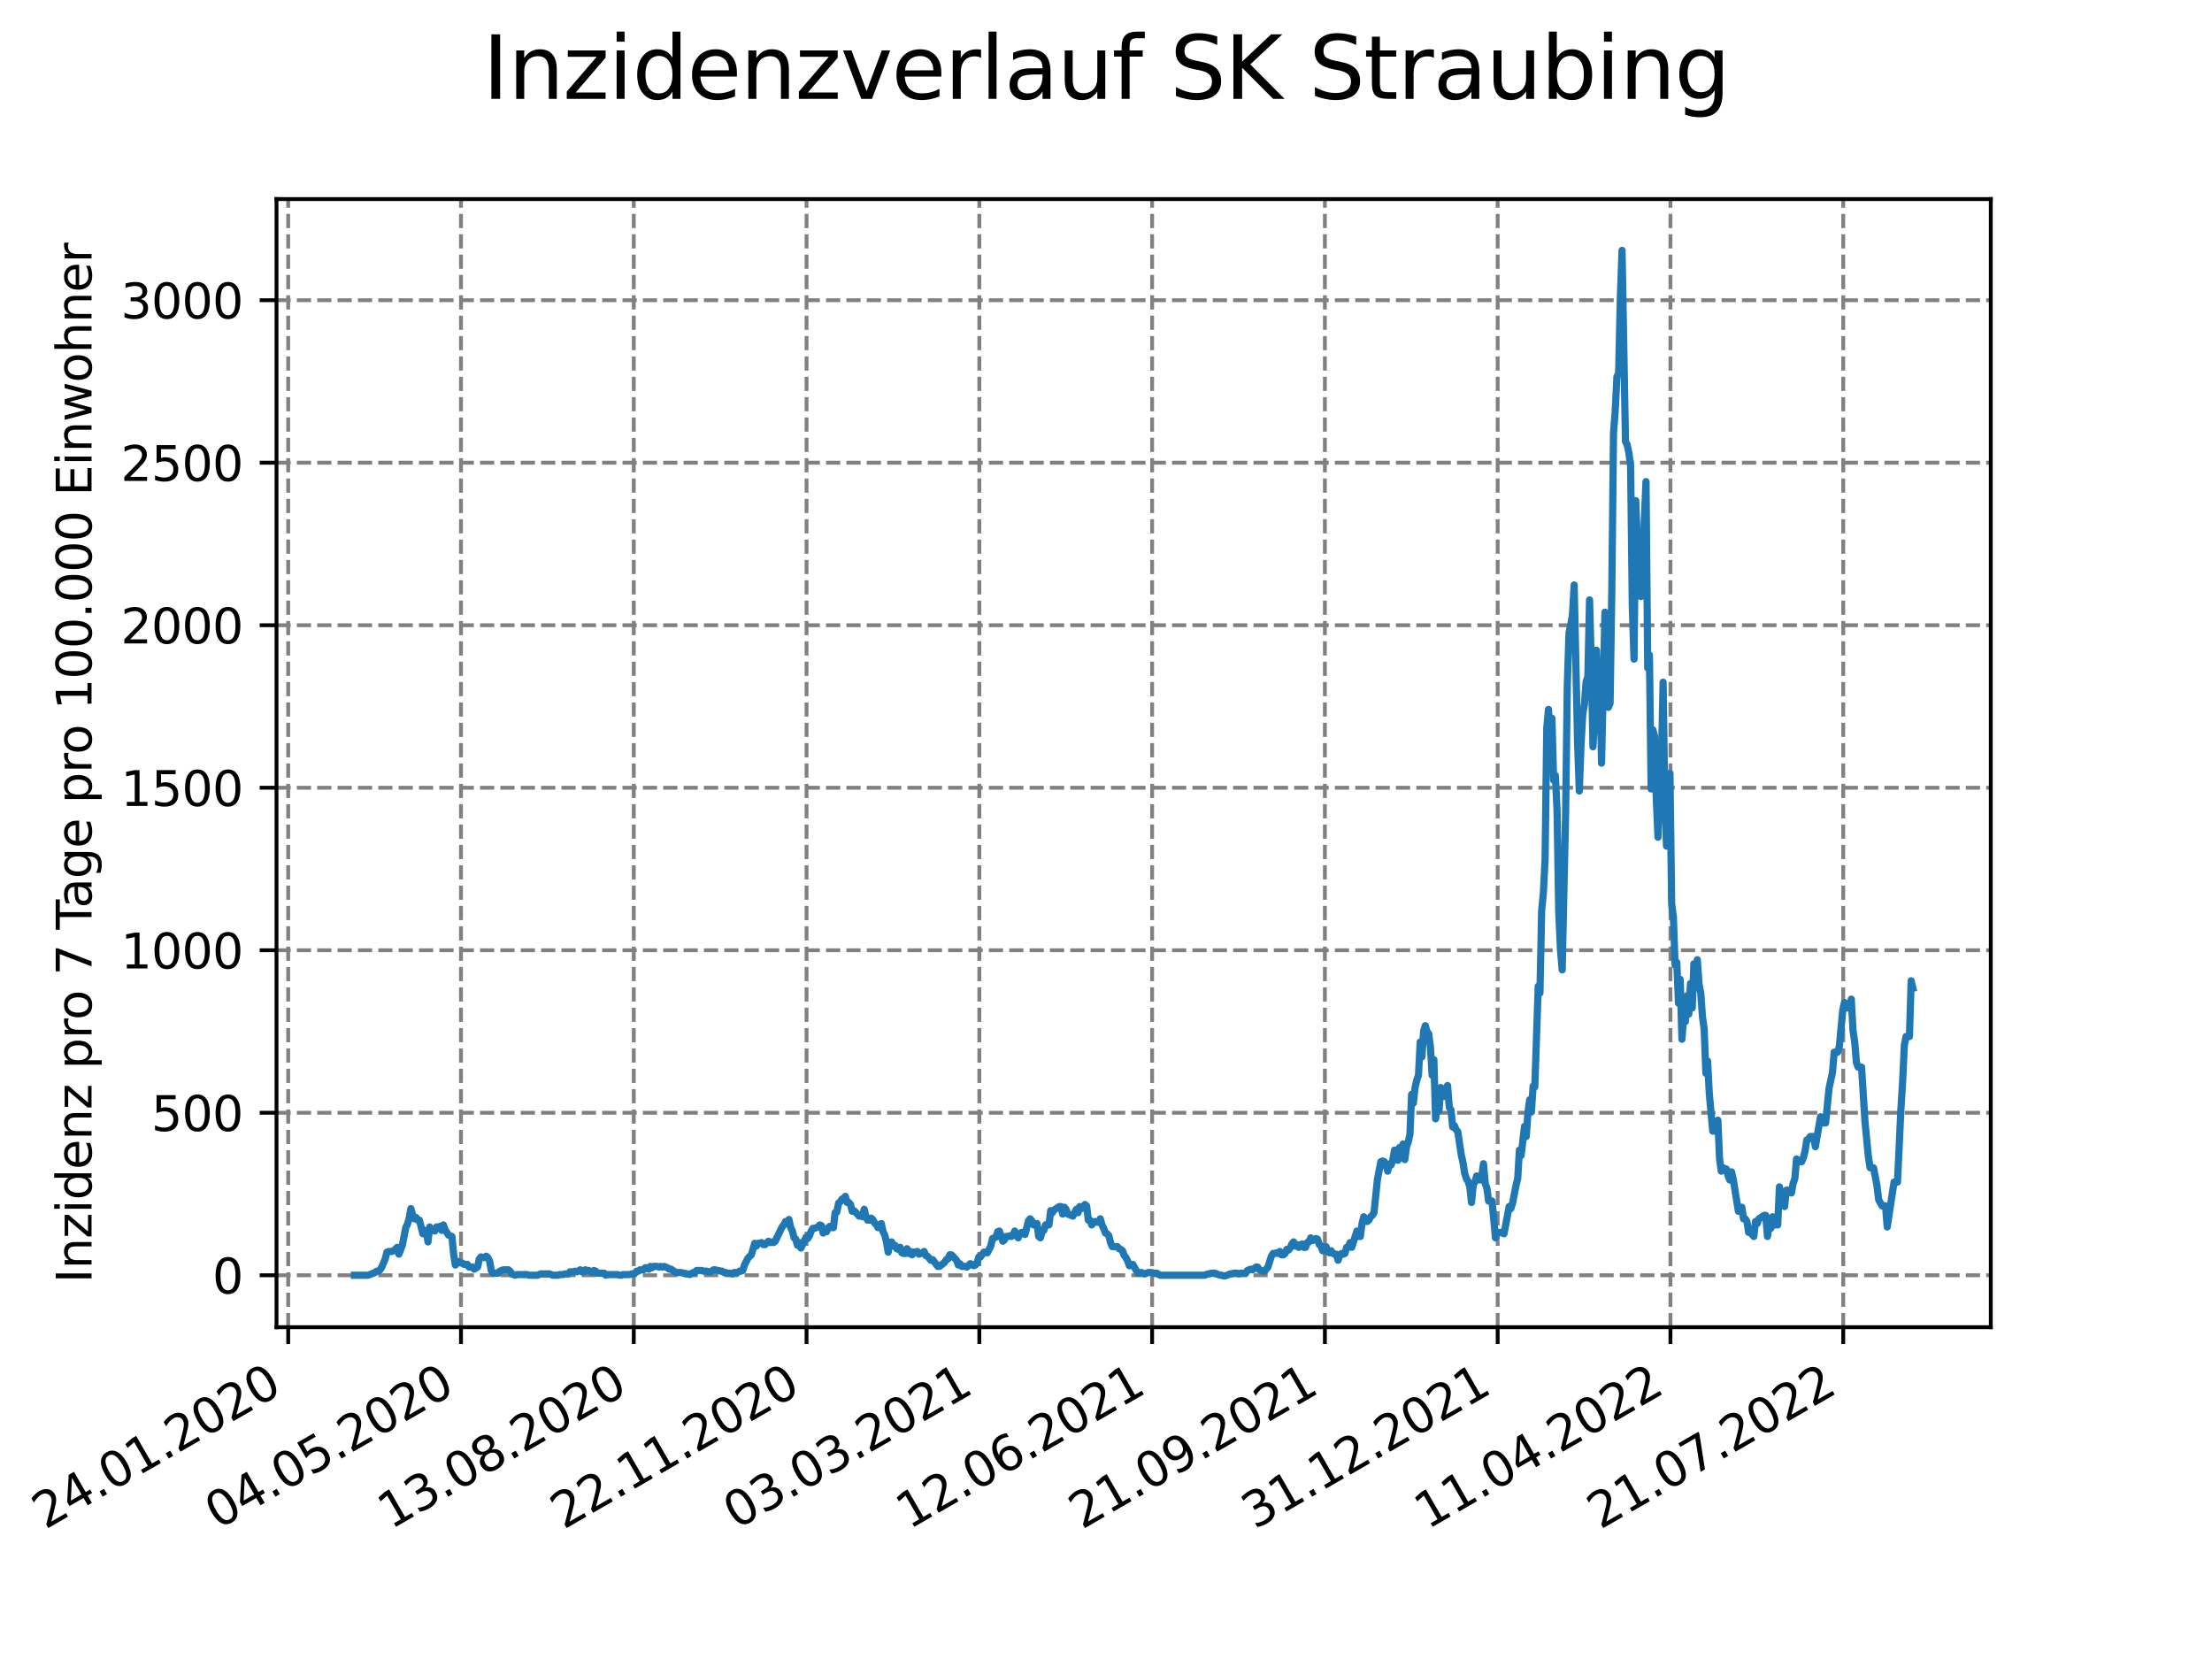 <?xml version="1.0" encoding="utf-8" standalone="no"?>
<!DOCTYPE svg PUBLIC "-//W3C//DTD SVG 1.1//EN"
  "http://www.w3.org/Graphics/SVG/1.1/DTD/svg11.dtd">
<svg xmlns:xlink="http://www.w3.org/1999/xlink" width="460.8pt" height="345.6pt" viewBox="0 0 460.8 345.6" xmlns="http://www.w3.org/2000/svg" version="1.1">
 <defs>
  <style type="text/css">*{stroke-linejoin: round; stroke-linecap: butt}</style>
 </defs>
 <g id="figure_1">
  <g id="patch_1">
   <path d="M 0 345.6 
L 460.8 345.6 
L 460.8 0 
L 0 0 
z
" style="fill: #ffffff"/>
  </g>
  <g id="axes_1">
   <g id="patch_2">
    <path d="M 57.6 276.48 
L 414.72 276.48 
L 414.72 41.472 
L 57.6 41.472 
z
" style="fill: #ffffff"/>
   </g>
   <g id="matplotlib.axis_1">
    <g id="xtick_1">
     <g id="line2d_1">
      <path d="M 60.038 276.48 
L 60.038 41.472 
" clip-path="url(#p6faa93770a)" style="fill: none; stroke-dasharray: 2.96,1.28; stroke-dashoffset: 0; stroke: #808080; stroke-width: 0.8"/>
     </g>
     <g id="line2d_2">
      <defs>
       <path id="m7e38b9a1c2" d="M 0 0 
L 0 3.5 
" style="stroke: #000000; stroke-width: 0.8"/>
      </defs>
      <g>
       <use xlink:href="#m7e38b9a1c2" x="60.038" y="276.48" style="stroke: #000000; stroke-width: 0.8"/>
      </g>
     </g>
     <g id="text_1">
      <!-- 24.01.2020 -->
      <g transform="translate(9.413 318.689)rotate(-30)scale(0.1 -0.1)">
       <defs>
        <path id="DejaVuSans-32" d="M 1228 531 
L 3431 531 
L 3431 0 
L 469 0 
L 469 531 
Q 828 903 1448 1529 
Q 2069 2156 2228 2338 
Q 2531 2678 2651 2914 
Q 2772 3150 2772 3378 
Q 2772 3750 2511 3984 
Q 2250 4219 1831 4219 
Q 1534 4219 1204 4116 
Q 875 4013 500 3803 
L 500 4441 
Q 881 4594 1212 4672 
Q 1544 4750 1819 4750 
Q 2544 4750 2975 4387 
Q 3406 4025 3406 3419 
Q 3406 3131 3298 2873 
Q 3191 2616 2906 2266 
Q 2828 2175 2409 1742 
Q 1991 1309 1228 531 
z
" transform="scale(0.016)"/>
        <path id="DejaVuSans-34" d="M 2419 4116 
L 825 1625 
L 2419 1625 
L 2419 4116 
z
M 2253 4666 
L 3047 4666 
L 3047 1625 
L 3713 1625 
L 3713 1100 
L 3047 1100 
L 3047 0 
L 2419 0 
L 2419 1100 
L 313 1100 
L 313 1709 
L 2253 4666 
z
" transform="scale(0.016)"/>
        <path id="DejaVuSans-2e" d="M 684 794 
L 1344 794 
L 1344 0 
L 684 0 
L 684 794 
z
" transform="scale(0.016)"/>
        <path id="DejaVuSans-30" d="M 2034 4250 
Q 1547 4250 1301 3770 
Q 1056 3291 1056 2328 
Q 1056 1369 1301 889 
Q 1547 409 2034 409 
Q 2525 409 2770 889 
Q 3016 1369 3016 2328 
Q 3016 3291 2770 3770 
Q 2525 4250 2034 4250 
z
M 2034 4750 
Q 2819 4750 3233 4129 
Q 3647 3509 3647 2328 
Q 3647 1150 3233 529 
Q 2819 -91 2034 -91 
Q 1250 -91 836 529 
Q 422 1150 422 2328 
Q 422 3509 836 4129 
Q 1250 4750 2034 4750 
z
" transform="scale(0.016)"/>
        <path id="DejaVuSans-31" d="M 794 531 
L 1825 531 
L 1825 4091 
L 703 3866 
L 703 4441 
L 1819 4666 
L 2450 4666 
L 2450 531 
L 3481 531 
L 3481 0 
L 794 0 
L 794 531 
z
" transform="scale(0.016)"/>
       </defs>
       <use xlink:href="#DejaVuSans-32"/>
       <use xlink:href="#DejaVuSans-34" x="63.623"/>
       <use xlink:href="#DejaVuSans-2e" x="127.246"/>
       <use xlink:href="#DejaVuSans-30" x="159.033"/>
       <use xlink:href="#DejaVuSans-31" x="222.656"/>
       <use xlink:href="#DejaVuSans-2e" x="286.279"/>
       <use xlink:href="#DejaVuSans-32" x="318.066"/>
       <use xlink:href="#DejaVuSans-30" x="381.689"/>
       <use xlink:href="#DejaVuSans-32" x="445.312"/>
       <use xlink:href="#DejaVuSans-30" x="508.936"/>
      </g>
     </g>
    </g>
    <g id="xtick_2">
     <g id="line2d_3">
      <path d="M 96.032 276.48 
L 96.032 41.472 
" clip-path="url(#p6faa93770a)" style="fill: none; stroke-dasharray: 2.96,1.28; stroke-dashoffset: 0; stroke: #808080; stroke-width: 0.8"/>
     </g>
     <g id="line2d_4">
      <g>
       <use xlink:href="#m7e38b9a1c2" x="96.032" y="276.48" style="stroke: #000000; stroke-width: 0.8"/>
      </g>
     </g>
     <g id="text_2">
      <!-- 04.05.2020 -->
      <g transform="translate(45.406 318.689)rotate(-30)scale(0.1 -0.1)">
       <defs>
        <path id="DejaVuSans-35" d="M 691 4666 
L 3169 4666 
L 3169 4134 
L 1269 4134 
L 1269 2991 
Q 1406 3038 1543 3061 
Q 1681 3084 1819 3084 
Q 2600 3084 3056 2656 
Q 3513 2228 3513 1497 
Q 3513 744 3044 326 
Q 2575 -91 1722 -91 
Q 1428 -91 1123 -41 
Q 819 9 494 109 
L 494 744 
Q 775 591 1075 516 
Q 1375 441 1709 441 
Q 2250 441 2565 725 
Q 2881 1009 2881 1497 
Q 2881 1984 2565 2268 
Q 2250 2553 1709 2553 
Q 1456 2553 1204 2497 
Q 953 2441 691 2322 
L 691 4666 
z
" transform="scale(0.016)"/>
       </defs>
       <use xlink:href="#DejaVuSans-30"/>
       <use xlink:href="#DejaVuSans-34" x="63.623"/>
       <use xlink:href="#DejaVuSans-2e" x="127.246"/>
       <use xlink:href="#DejaVuSans-30" x="159.033"/>
       <use xlink:href="#DejaVuSans-35" x="222.656"/>
       <use xlink:href="#DejaVuSans-2e" x="286.279"/>
       <use xlink:href="#DejaVuSans-32" x="318.066"/>
       <use xlink:href="#DejaVuSans-30" x="381.689"/>
       <use xlink:href="#DejaVuSans-32" x="445.312"/>
       <use xlink:href="#DejaVuSans-30" x="508.936"/>
      </g>
     </g>
    </g>
    <g id="xtick_3">
     <g id="line2d_5">
      <path d="M 132.025 276.48 
L 132.025 41.472 
" clip-path="url(#p6faa93770a)" style="fill: none; stroke-dasharray: 2.96,1.28; stroke-dashoffset: 0; stroke: #808080; stroke-width: 0.8"/>
     </g>
     <g id="line2d_6">
      <g>
       <use xlink:href="#m7e38b9a1c2" x="132.025" y="276.48" style="stroke: #000000; stroke-width: 0.8"/>
      </g>
     </g>
     <g id="text_3">
      <!-- 13.08.2020 -->
      <g transform="translate(81.4 318.689)rotate(-30)scale(0.1 -0.1)">
       <defs>
        <path id="DejaVuSans-33" d="M 2597 2516 
Q 3050 2419 3304 2112 
Q 3559 1806 3559 1356 
Q 3559 666 3084 287 
Q 2609 -91 1734 -91 
Q 1441 -91 1130 -33 
Q 819 25 488 141 
L 488 750 
Q 750 597 1062 519 
Q 1375 441 1716 441 
Q 2309 441 2620 675 
Q 2931 909 2931 1356 
Q 2931 1769 2642 2001 
Q 2353 2234 1838 2234 
L 1294 2234 
L 1294 2753 
L 1863 2753 
Q 2328 2753 2575 2939 
Q 2822 3125 2822 3475 
Q 2822 3834 2567 4026 
Q 2313 4219 1838 4219 
Q 1578 4219 1281 4162 
Q 984 4106 628 3988 
L 628 4550 
Q 988 4650 1302 4700 
Q 1616 4750 1894 4750 
Q 2613 4750 3031 4423 
Q 3450 4097 3450 3541 
Q 3450 3153 3228 2886 
Q 3006 2619 2597 2516 
z
" transform="scale(0.016)"/>
        <path id="DejaVuSans-38" d="M 2034 2216 
Q 1584 2216 1326 1975 
Q 1069 1734 1069 1313 
Q 1069 891 1326 650 
Q 1584 409 2034 409 
Q 2484 409 2743 651 
Q 3003 894 3003 1313 
Q 3003 1734 2745 1975 
Q 2488 2216 2034 2216 
z
M 1403 2484 
Q 997 2584 770 2862 
Q 544 3141 544 3541 
Q 544 4100 942 4425 
Q 1341 4750 2034 4750 
Q 2731 4750 3128 4425 
Q 3525 4100 3525 3541 
Q 3525 3141 3298 2862 
Q 3072 2584 2669 2484 
Q 3125 2378 3379 2068 
Q 3634 1759 3634 1313 
Q 3634 634 3220 271 
Q 2806 -91 2034 -91 
Q 1263 -91 848 271 
Q 434 634 434 1313 
Q 434 1759 690 2068 
Q 947 2378 1403 2484 
z
M 1172 3481 
Q 1172 3119 1398 2916 
Q 1625 2713 2034 2713 
Q 2441 2713 2670 2916 
Q 2900 3119 2900 3481 
Q 2900 3844 2670 4047 
Q 2441 4250 2034 4250 
Q 1625 4250 1398 4047 
Q 1172 3844 1172 3481 
z
" transform="scale(0.016)"/>
       </defs>
       <use xlink:href="#DejaVuSans-31"/>
       <use xlink:href="#DejaVuSans-33" x="63.623"/>
       <use xlink:href="#DejaVuSans-2e" x="127.246"/>
       <use xlink:href="#DejaVuSans-30" x="159.033"/>
       <use xlink:href="#DejaVuSans-38" x="222.656"/>
       <use xlink:href="#DejaVuSans-2e" x="286.279"/>
       <use xlink:href="#DejaVuSans-32" x="318.066"/>
       <use xlink:href="#DejaVuSans-30" x="381.689"/>
       <use xlink:href="#DejaVuSans-32" x="445.312"/>
       <use xlink:href="#DejaVuSans-30" x="508.936"/>
      </g>
     </g>
    </g>
    <g id="xtick_4">
     <g id="line2d_7">
      <path d="M 168.019 276.48 
L 168.019 41.472 
" clip-path="url(#p6faa93770a)" style="fill: none; stroke-dasharray: 2.96,1.28; stroke-dashoffset: 0; stroke: #808080; stroke-width: 0.8"/>
     </g>
     <g id="line2d_8">
      <g>
       <use xlink:href="#m7e38b9a1c2" x="168.019" y="276.48" style="stroke: #000000; stroke-width: 0.8"/>
      </g>
     </g>
     <g id="text_4">
      <!-- 22.11.2020 -->
      <g transform="translate(117.394 318.689)rotate(-30)scale(0.1 -0.1)">
       <use xlink:href="#DejaVuSans-32"/>
       <use xlink:href="#DejaVuSans-32" x="63.623"/>
       <use xlink:href="#DejaVuSans-2e" x="127.246"/>
       <use xlink:href="#DejaVuSans-31" x="159.033"/>
       <use xlink:href="#DejaVuSans-31" x="222.656"/>
       <use xlink:href="#DejaVuSans-2e" x="286.279"/>
       <use xlink:href="#DejaVuSans-32" x="318.066"/>
       <use xlink:href="#DejaVuSans-30" x="381.689"/>
       <use xlink:href="#DejaVuSans-32" x="445.312"/>
       <use xlink:href="#DejaVuSans-30" x="508.936"/>
      </g>
     </g>
    </g>
    <g id="xtick_5">
     <g id="line2d_9">
      <path d="M 204.012 276.48 
L 204.012 41.472 
" clip-path="url(#p6faa93770a)" style="fill: none; stroke-dasharray: 2.96,1.28; stroke-dashoffset: 0; stroke: #808080; stroke-width: 0.8"/>
     </g>
     <g id="line2d_10">
      <g>
       <use xlink:href="#m7e38b9a1c2" x="204.012" y="276.48" style="stroke: #000000; stroke-width: 0.8"/>
      </g>
     </g>
     <g id="text_5">
      <!-- 03.03.2021 -->
      <g transform="translate(153.387 318.689)rotate(-30)scale(0.1 -0.1)">
       <use xlink:href="#DejaVuSans-30"/>
       <use xlink:href="#DejaVuSans-33" x="63.623"/>
       <use xlink:href="#DejaVuSans-2e" x="127.246"/>
       <use xlink:href="#DejaVuSans-30" x="159.033"/>
       <use xlink:href="#DejaVuSans-33" x="222.656"/>
       <use xlink:href="#DejaVuSans-2e" x="286.279"/>
       <use xlink:href="#DejaVuSans-32" x="318.066"/>
       <use xlink:href="#DejaVuSans-30" x="381.689"/>
       <use xlink:href="#DejaVuSans-32" x="445.312"/>
       <use xlink:href="#DejaVuSans-31" x="508.936"/>
      </g>
     </g>
    </g>
    <g id="xtick_6">
     <g id="line2d_11">
      <path d="M 240.006 276.48 
L 240.006 41.472 
" clip-path="url(#p6faa93770a)" style="fill: none; stroke-dasharray: 2.96,1.28; stroke-dashoffset: 0; stroke: #808080; stroke-width: 0.8"/>
     </g>
     <g id="line2d_12">
      <g>
       <use xlink:href="#m7e38b9a1c2" x="240.006" y="276.48" style="stroke: #000000; stroke-width: 0.8"/>
      </g>
     </g>
     <g id="text_6">
      <!-- 12.06.2021 -->
      <g transform="translate(189.381 318.689)rotate(-30)scale(0.1 -0.1)">
       <defs>
        <path id="DejaVuSans-36" d="M 2113 2584 
Q 1688 2584 1439 2293 
Q 1191 2003 1191 1497 
Q 1191 994 1439 701 
Q 1688 409 2113 409 
Q 2538 409 2786 701 
Q 3034 994 3034 1497 
Q 3034 2003 2786 2293 
Q 2538 2584 2113 2584 
z
M 3366 4563 
L 3366 3988 
Q 3128 4100 2886 4159 
Q 2644 4219 2406 4219 
Q 1781 4219 1451 3797 
Q 1122 3375 1075 2522 
Q 1259 2794 1537 2939 
Q 1816 3084 2150 3084 
Q 2853 3084 3261 2657 
Q 3669 2231 3669 1497 
Q 3669 778 3244 343 
Q 2819 -91 2113 -91 
Q 1303 -91 875 529 
Q 447 1150 447 2328 
Q 447 3434 972 4092 
Q 1497 4750 2381 4750 
Q 2619 4750 2861 4703 
Q 3103 4656 3366 4563 
z
" transform="scale(0.016)"/>
       </defs>
       <use xlink:href="#DejaVuSans-31"/>
       <use xlink:href="#DejaVuSans-32" x="63.623"/>
       <use xlink:href="#DejaVuSans-2e" x="127.246"/>
       <use xlink:href="#DejaVuSans-30" x="159.033"/>
       <use xlink:href="#DejaVuSans-36" x="222.656"/>
       <use xlink:href="#DejaVuSans-2e" x="286.279"/>
       <use xlink:href="#DejaVuSans-32" x="318.066"/>
       <use xlink:href="#DejaVuSans-30" x="381.689"/>
       <use xlink:href="#DejaVuSans-32" x="445.312"/>
       <use xlink:href="#DejaVuSans-31" x="508.936"/>
      </g>
     </g>
    </g>
    <g id="xtick_7">
     <g id="line2d_13">
      <path d="M 275.999 276.48 
L 275.999 41.472 
" clip-path="url(#p6faa93770a)" style="fill: none; stroke-dasharray: 2.96,1.28; stroke-dashoffset: 0; stroke: #808080; stroke-width: 0.8"/>
     </g>
     <g id="line2d_14">
      <g>
       <use xlink:href="#m7e38b9a1c2" x="275.999" y="276.48" style="stroke: #000000; stroke-width: 0.8"/>
      </g>
     </g>
     <g id="text_7">
      <!-- 21.09.2021 -->
      <g transform="translate(225.374 318.689)rotate(-30)scale(0.1 -0.1)">
       <defs>
        <path id="DejaVuSans-39" d="M 703 97 
L 703 672 
Q 941 559 1184 500 
Q 1428 441 1663 441 
Q 2288 441 2617 861 
Q 2947 1281 2994 2138 
Q 2813 1869 2534 1725 
Q 2256 1581 1919 1581 
Q 1219 1581 811 2004 
Q 403 2428 403 3163 
Q 403 3881 828 4315 
Q 1253 4750 1959 4750 
Q 2769 4750 3195 4129 
Q 3622 3509 3622 2328 
Q 3622 1225 3098 567 
Q 2575 -91 1691 -91 
Q 1453 -91 1209 -44 
Q 966 3 703 97 
z
M 1959 2075 
Q 2384 2075 2632 2365 
Q 2881 2656 2881 3163 
Q 2881 3666 2632 3958 
Q 2384 4250 1959 4250 
Q 1534 4250 1286 3958 
Q 1038 3666 1038 3163 
Q 1038 2656 1286 2365 
Q 1534 2075 1959 2075 
z
" transform="scale(0.016)"/>
       </defs>
       <use xlink:href="#DejaVuSans-32"/>
       <use xlink:href="#DejaVuSans-31" x="63.623"/>
       <use xlink:href="#DejaVuSans-2e" x="127.246"/>
       <use xlink:href="#DejaVuSans-30" x="159.033"/>
       <use xlink:href="#DejaVuSans-39" x="222.656"/>
       <use xlink:href="#DejaVuSans-2e" x="286.279"/>
       <use xlink:href="#DejaVuSans-32" x="318.066"/>
       <use xlink:href="#DejaVuSans-30" x="381.689"/>
       <use xlink:href="#DejaVuSans-32" x="445.312"/>
       <use xlink:href="#DejaVuSans-31" x="508.936"/>
      </g>
     </g>
    </g>
    <g id="xtick_8">
     <g id="line2d_15">
      <path d="M 311.993 276.48 
L 311.993 41.472 
" clip-path="url(#p6faa93770a)" style="fill: none; stroke-dasharray: 2.96,1.28; stroke-dashoffset: 0; stroke: #808080; stroke-width: 0.8"/>
     </g>
     <g id="line2d_16">
      <g>
       <use xlink:href="#m7e38b9a1c2" x="311.993" y="276.48" style="stroke: #000000; stroke-width: 0.8"/>
      </g>
     </g>
     <g id="text_8">
      <!-- 31.12.2021 -->
      <g transform="translate(261.368 318.689)rotate(-30)scale(0.1 -0.1)">
       <use xlink:href="#DejaVuSans-33"/>
       <use xlink:href="#DejaVuSans-31" x="63.623"/>
       <use xlink:href="#DejaVuSans-2e" x="127.246"/>
       <use xlink:href="#DejaVuSans-31" x="159.033"/>
       <use xlink:href="#DejaVuSans-32" x="222.656"/>
       <use xlink:href="#DejaVuSans-2e" x="286.279"/>
       <use xlink:href="#DejaVuSans-32" x="318.066"/>
       <use xlink:href="#DejaVuSans-30" x="381.689"/>
       <use xlink:href="#DejaVuSans-32" x="445.312"/>
       <use xlink:href="#DejaVuSans-31" x="508.936"/>
      </g>
     </g>
    </g>
    <g id="xtick_9">
     <g id="line2d_17">
      <path d="M 347.986 276.48 
L 347.986 41.472 
" clip-path="url(#p6faa93770a)" style="fill: none; stroke-dasharray: 2.96,1.28; stroke-dashoffset: 0; stroke: #808080; stroke-width: 0.8"/>
     </g>
     <g id="line2d_18">
      <g>
       <use xlink:href="#m7e38b9a1c2" x="347.986" y="276.48" style="stroke: #000000; stroke-width: 0.8"/>
      </g>
     </g>
     <g id="text_9">
      <!-- 11.04.2022 -->
      <g transform="translate(297.361 318.689)rotate(-30)scale(0.1 -0.1)">
       <use xlink:href="#DejaVuSans-31"/>
       <use xlink:href="#DejaVuSans-31" x="63.623"/>
       <use xlink:href="#DejaVuSans-2e" x="127.246"/>
       <use xlink:href="#DejaVuSans-30" x="159.033"/>
       <use xlink:href="#DejaVuSans-34" x="222.656"/>
       <use xlink:href="#DejaVuSans-2e" x="286.279"/>
       <use xlink:href="#DejaVuSans-32" x="318.066"/>
       <use xlink:href="#DejaVuSans-30" x="381.689"/>
       <use xlink:href="#DejaVuSans-32" x="445.312"/>
       <use xlink:href="#DejaVuSans-32" x="508.936"/>
      </g>
     </g>
    </g>
    <g id="xtick_10">
     <g id="line2d_19">
      <path d="M 383.98 276.48 
L 383.98 41.472 
" clip-path="url(#p6faa93770a)" style="fill: none; stroke-dasharray: 2.96,1.28; stroke-dashoffset: 0; stroke: #808080; stroke-width: 0.8"/>
     </g>
     <g id="line2d_20">
      <g>
       <use xlink:href="#m7e38b9a1c2" x="383.98" y="276.48" style="stroke: #000000; stroke-width: 0.8"/>
      </g>
     </g>
     <g id="text_10">
      <!-- 21.07.2022 -->
      <g transform="translate(333.355 318.689)rotate(-30)scale(0.1 -0.1)">
       <defs>
        <path id="DejaVuSans-37" d="M 525 4666 
L 3525 4666 
L 3525 4397 
L 1831 0 
L 1172 0 
L 2766 4134 
L 525 4134 
L 525 4666 
z
" transform="scale(0.016)"/>
       </defs>
       <use xlink:href="#DejaVuSans-32"/>
       <use xlink:href="#DejaVuSans-31" x="63.623"/>
       <use xlink:href="#DejaVuSans-2e" x="127.246"/>
       <use xlink:href="#DejaVuSans-30" x="159.033"/>
       <use xlink:href="#DejaVuSans-37" x="222.656"/>
       <use xlink:href="#DejaVuSans-2e" x="286.279"/>
       <use xlink:href="#DejaVuSans-32" x="318.066"/>
       <use xlink:href="#DejaVuSans-30" x="381.689"/>
       <use xlink:href="#DejaVuSans-32" x="445.312"/>
       <use xlink:href="#DejaVuSans-32" x="508.936"/>
      </g>
     </g>
    </g>
   </g>
   <g id="matplotlib.axis_2">
    <g id="ytick_1">
     <g id="line2d_21">
      <path d="M 57.6 265.656 
L 414.72 265.656 
" clip-path="url(#p6faa93770a)" style="fill: none; stroke-dasharray: 2.96,1.28; stroke-dashoffset: 0; stroke: #808080; stroke-width: 0.8"/>
     </g>
     <g id="line2d_22">
      <defs>
       <path id="meacae8813a" d="M 0 0 
L -3.5 0 
" style="stroke: #000000; stroke-width: 0.8"/>
      </defs>
      <g>
       <use xlink:href="#meacae8813a" x="57.6" y="265.656" style="stroke: #000000; stroke-width: 0.8"/>
      </g>
     </g>
     <g id="text_11">
      <!-- 0 -->
      <g transform="translate(44.237 269.455)scale(0.1 -0.1)">
       <use xlink:href="#DejaVuSans-30"/>
      </g>
     </g>
    </g>
    <g id="ytick_2">
     <g id="line2d_23">
      <path d="M 57.6 231.803 
L 414.72 231.803 
" clip-path="url(#p6faa93770a)" style="fill: none; stroke-dasharray: 2.96,1.28; stroke-dashoffset: 0; stroke: #808080; stroke-width: 0.8"/>
     </g>
     <g id="line2d_24">
      <g>
       <use xlink:href="#meacae8813a" x="57.6" y="231.803" style="stroke: #000000; stroke-width: 0.8"/>
      </g>
     </g>
     <g id="text_12">
      <!-- 500 -->
      <g transform="translate(31.512 235.602)scale(0.1 -0.1)">
       <use xlink:href="#DejaVuSans-35"/>
       <use xlink:href="#DejaVuSans-30" x="63.623"/>
       <use xlink:href="#DejaVuSans-30" x="127.246"/>
      </g>
     </g>
    </g>
    <g id="ytick_3">
     <g id="line2d_25">
      <path d="M 57.6 197.949 
L 414.72 197.949 
" clip-path="url(#p6faa93770a)" style="fill: none; stroke-dasharray: 2.96,1.28; stroke-dashoffset: 0; stroke: #808080; stroke-width: 0.8"/>
     </g>
     <g id="line2d_26">
      <g>
       <use xlink:href="#meacae8813a" x="57.6" y="197.949" style="stroke: #000000; stroke-width: 0.8"/>
      </g>
     </g>
     <g id="text_13">
      <!-- 1000 -->
      <g transform="translate(25.15 201.748)scale(0.1 -0.1)">
       <use xlink:href="#DejaVuSans-31"/>
       <use xlink:href="#DejaVuSans-30" x="63.623"/>
       <use xlink:href="#DejaVuSans-30" x="127.246"/>
       <use xlink:href="#DejaVuSans-30" x="190.869"/>
      </g>
     </g>
    </g>
    <g id="ytick_4">
     <g id="line2d_27">
      <path d="M 57.6 164.095 
L 414.72 164.095 
" clip-path="url(#p6faa93770a)" style="fill: none; stroke-dasharray: 2.96,1.28; stroke-dashoffset: 0; stroke: #808080; stroke-width: 0.8"/>
     </g>
     <g id="line2d_28">
      <g>
       <use xlink:href="#meacae8813a" x="57.6" y="164.095" style="stroke: #000000; stroke-width: 0.8"/>
      </g>
     </g>
     <g id="text_14">
      <!-- 1500 -->
      <g transform="translate(25.15 167.895)scale(0.1 -0.1)">
       <use xlink:href="#DejaVuSans-31"/>
       <use xlink:href="#DejaVuSans-35" x="63.623"/>
       <use xlink:href="#DejaVuSans-30" x="127.246"/>
       <use xlink:href="#DejaVuSans-30" x="190.869"/>
      </g>
     </g>
    </g>
    <g id="ytick_5">
     <g id="line2d_29">
      <path d="M 57.6 130.242 
L 414.72 130.242 
" clip-path="url(#p6faa93770a)" style="fill: none; stroke-dasharray: 2.96,1.28; stroke-dashoffset: 0; stroke: #808080; stroke-width: 0.8"/>
     </g>
     <g id="line2d_30">
      <g>
       <use xlink:href="#meacae8813a" x="57.6" y="130.242" style="stroke: #000000; stroke-width: 0.8"/>
      </g>
     </g>
     <g id="text_15">
      <!-- 2000 -->
      <g transform="translate(25.15 134.041)scale(0.1 -0.1)">
       <use xlink:href="#DejaVuSans-32"/>
       <use xlink:href="#DejaVuSans-30" x="63.623"/>
       <use xlink:href="#DejaVuSans-30" x="127.246"/>
       <use xlink:href="#DejaVuSans-30" x="190.869"/>
      </g>
     </g>
    </g>
    <g id="ytick_6">
     <g id="line2d_31">
      <path d="M 57.6 96.388 
L 414.72 96.388 
" clip-path="url(#p6faa93770a)" style="fill: none; stroke-dasharray: 2.96,1.28; stroke-dashoffset: 0; stroke: #808080; stroke-width: 0.8"/>
     </g>
     <g id="line2d_32">
      <g>
       <use xlink:href="#meacae8813a" x="57.6" y="96.388" style="stroke: #000000; stroke-width: 0.8"/>
      </g>
     </g>
     <g id="text_16">
      <!-- 2500 -->
      <g transform="translate(25.15 100.187)scale(0.1 -0.1)">
       <use xlink:href="#DejaVuSans-32"/>
       <use xlink:href="#DejaVuSans-35" x="63.623"/>
       <use xlink:href="#DejaVuSans-30" x="127.246"/>
       <use xlink:href="#DejaVuSans-30" x="190.869"/>
      </g>
     </g>
    </g>
    <g id="ytick_7">
     <g id="line2d_33">
      <path d="M 57.6 62.535 
L 414.72 62.535 
" clip-path="url(#p6faa93770a)" style="fill: none; stroke-dasharray: 2.96,1.28; stroke-dashoffset: 0; stroke: #808080; stroke-width: 0.8"/>
     </g>
     <g id="line2d_34">
      <g>
       <use xlink:href="#meacae8813a" x="57.6" y="62.535" style="stroke: #000000; stroke-width: 0.8"/>
      </g>
     </g>
     <g id="text_17">
      <!-- 3000 -->
      <g transform="translate(25.15 66.334)scale(0.1 -0.1)">
       <use xlink:href="#DejaVuSans-33"/>
       <use xlink:href="#DejaVuSans-30" x="63.623"/>
       <use xlink:href="#DejaVuSans-30" x="127.246"/>
       <use xlink:href="#DejaVuSans-30" x="190.869"/>
      </g>
     </g>
    </g>
    <g id="text_18">
     <!-- Inzidenz pro 7 Tage pro 100.000 Einwohner -->
     <g transform="translate(19.07 267.301)rotate(-90)scale(0.1 -0.1)">
      <defs>
       <path id="DejaVuSans-49" d="M 628 4666 
L 1259 4666 
L 1259 0 
L 628 0 
L 628 4666 
z
" transform="scale(0.016)"/>
       <path id="DejaVuSans-6e" d="M 3513 2113 
L 3513 0 
L 2938 0 
L 2938 2094 
Q 2938 2591 2744 2837 
Q 2550 3084 2163 3084 
Q 1697 3084 1428 2787 
Q 1159 2491 1159 1978 
L 1159 0 
L 581 0 
L 581 3500 
L 1159 3500 
L 1159 2956 
Q 1366 3272 1645 3428 
Q 1925 3584 2291 3584 
Q 2894 3584 3203 3211 
Q 3513 2838 3513 2113 
z
" transform="scale(0.016)"/>
       <path id="DejaVuSans-7a" d="M 353 3500 
L 3084 3500 
L 3084 2975 
L 922 459 
L 3084 459 
L 3084 0 
L 275 0 
L 275 525 
L 2438 3041 
L 353 3041 
L 353 3500 
z
" transform="scale(0.016)"/>
       <path id="DejaVuSans-69" d="M 603 3500 
L 1178 3500 
L 1178 0 
L 603 0 
L 603 3500 
z
M 603 4863 
L 1178 4863 
L 1178 4134 
L 603 4134 
L 603 4863 
z
" transform="scale(0.016)"/>
       <path id="DejaVuSans-64" d="M 2906 2969 
L 2906 4863 
L 3481 4863 
L 3481 0 
L 2906 0 
L 2906 525 
Q 2725 213 2448 61 
Q 2172 -91 1784 -91 
Q 1150 -91 751 415 
Q 353 922 353 1747 
Q 353 2572 751 3078 
Q 1150 3584 1784 3584 
Q 2172 3584 2448 3432 
Q 2725 3281 2906 2969 
z
M 947 1747 
Q 947 1113 1208 752 
Q 1469 391 1925 391 
Q 2381 391 2643 752 
Q 2906 1113 2906 1747 
Q 2906 2381 2643 2742 
Q 2381 3103 1925 3103 
Q 1469 3103 1208 2742 
Q 947 2381 947 1747 
z
" transform="scale(0.016)"/>
       <path id="DejaVuSans-65" d="M 3597 1894 
L 3597 1613 
L 953 1613 
Q 991 1019 1311 708 
Q 1631 397 2203 397 
Q 2534 397 2845 478 
Q 3156 559 3463 722 
L 3463 178 
Q 3153 47 2828 -22 
Q 2503 -91 2169 -91 
Q 1331 -91 842 396 
Q 353 884 353 1716 
Q 353 2575 817 3079 
Q 1281 3584 2069 3584 
Q 2775 3584 3186 3129 
Q 3597 2675 3597 1894 
z
M 3022 2063 
Q 3016 2534 2758 2815 
Q 2500 3097 2075 3097 
Q 1594 3097 1305 2825 
Q 1016 2553 972 2059 
L 3022 2063 
z
" transform="scale(0.016)"/>
       <path id="DejaVuSans-20" transform="scale(0.016)"/>
       <path id="DejaVuSans-70" d="M 1159 525 
L 1159 -1331 
L 581 -1331 
L 581 3500 
L 1159 3500 
L 1159 2969 
Q 1341 3281 1617 3432 
Q 1894 3584 2278 3584 
Q 2916 3584 3314 3078 
Q 3713 2572 3713 1747 
Q 3713 922 3314 415 
Q 2916 -91 2278 -91 
Q 1894 -91 1617 61 
Q 1341 213 1159 525 
z
M 3116 1747 
Q 3116 2381 2855 2742 
Q 2594 3103 2138 3103 
Q 1681 3103 1420 2742 
Q 1159 2381 1159 1747 
Q 1159 1113 1420 752 
Q 1681 391 2138 391 
Q 2594 391 2855 752 
Q 3116 1113 3116 1747 
z
" transform="scale(0.016)"/>
       <path id="DejaVuSans-72" d="M 2631 2963 
Q 2534 3019 2420 3045 
Q 2306 3072 2169 3072 
Q 1681 3072 1420 2755 
Q 1159 2438 1159 1844 
L 1159 0 
L 581 0 
L 581 3500 
L 1159 3500 
L 1159 2956 
Q 1341 3275 1631 3429 
Q 1922 3584 2338 3584 
Q 2397 3584 2469 3576 
Q 2541 3569 2628 3553 
L 2631 2963 
z
" transform="scale(0.016)"/>
       <path id="DejaVuSans-6f" d="M 1959 3097 
Q 1497 3097 1228 2736 
Q 959 2375 959 1747 
Q 959 1119 1226 758 
Q 1494 397 1959 397 
Q 2419 397 2687 759 
Q 2956 1122 2956 1747 
Q 2956 2369 2687 2733 
Q 2419 3097 1959 3097 
z
M 1959 3584 
Q 2709 3584 3137 3096 
Q 3566 2609 3566 1747 
Q 3566 888 3137 398 
Q 2709 -91 1959 -91 
Q 1206 -91 779 398 
Q 353 888 353 1747 
Q 353 2609 779 3096 
Q 1206 3584 1959 3584 
z
" transform="scale(0.016)"/>
       <path id="DejaVuSans-54" d="M -19 4666 
L 3928 4666 
L 3928 4134 
L 2272 4134 
L 2272 0 
L 1638 0 
L 1638 4134 
L -19 4134 
L -19 4666 
z
" transform="scale(0.016)"/>
       <path id="DejaVuSans-61" d="M 2194 1759 
Q 1497 1759 1228 1600 
Q 959 1441 959 1056 
Q 959 750 1161 570 
Q 1363 391 1709 391 
Q 2188 391 2477 730 
Q 2766 1069 2766 1631 
L 2766 1759 
L 2194 1759 
z
M 3341 1997 
L 3341 0 
L 2766 0 
L 2766 531 
Q 2569 213 2275 61 
Q 1981 -91 1556 -91 
Q 1019 -91 701 211 
Q 384 513 384 1019 
Q 384 1609 779 1909 
Q 1175 2209 1959 2209 
L 2766 2209 
L 2766 2266 
Q 2766 2663 2505 2880 
Q 2244 3097 1772 3097 
Q 1472 3097 1187 3025 
Q 903 2953 641 2809 
L 641 3341 
Q 956 3463 1253 3523 
Q 1550 3584 1831 3584 
Q 2591 3584 2966 3190 
Q 3341 2797 3341 1997 
z
" transform="scale(0.016)"/>
       <path id="DejaVuSans-67" d="M 2906 1791 
Q 2906 2416 2648 2759 
Q 2391 3103 1925 3103 
Q 1463 3103 1205 2759 
Q 947 2416 947 1791 
Q 947 1169 1205 825 
Q 1463 481 1925 481 
Q 2391 481 2648 825 
Q 2906 1169 2906 1791 
z
M 3481 434 
Q 3481 -459 3084 -895 
Q 2688 -1331 1869 -1331 
Q 1566 -1331 1297 -1286 
Q 1028 -1241 775 -1147 
L 775 -588 
Q 1028 -725 1275 -790 
Q 1522 -856 1778 -856 
Q 2344 -856 2625 -561 
Q 2906 -266 2906 331 
L 2906 616 
Q 2728 306 2450 153 
Q 2172 0 1784 0 
Q 1141 0 747 490 
Q 353 981 353 1791 
Q 353 2603 747 3093 
Q 1141 3584 1784 3584 
Q 2172 3584 2450 3431 
Q 2728 3278 2906 2969 
L 2906 3500 
L 3481 3500 
L 3481 434 
z
" transform="scale(0.016)"/>
       <path id="DejaVuSans-45" d="M 628 4666 
L 3578 4666 
L 3578 4134 
L 1259 4134 
L 1259 2753 
L 3481 2753 
L 3481 2222 
L 1259 2222 
L 1259 531 
L 3634 531 
L 3634 0 
L 628 0 
L 628 4666 
z
" transform="scale(0.016)"/>
       <path id="DejaVuSans-77" d="M 269 3500 
L 844 3500 
L 1563 769 
L 2278 3500 
L 2956 3500 
L 3675 769 
L 4391 3500 
L 4966 3500 
L 4050 0 
L 3372 0 
L 2619 2869 
L 1863 0 
L 1184 0 
L 269 3500 
z
" transform="scale(0.016)"/>
       <path id="DejaVuSans-68" d="M 3513 2113 
L 3513 0 
L 2938 0 
L 2938 2094 
Q 2938 2591 2744 2837 
Q 2550 3084 2163 3084 
Q 1697 3084 1428 2787 
Q 1159 2491 1159 1978 
L 1159 0 
L 581 0 
L 581 4863 
L 1159 4863 
L 1159 2956 
Q 1366 3272 1645 3428 
Q 1925 3584 2291 3584 
Q 2894 3584 3203 3211 
Q 3513 2838 3513 2113 
z
" transform="scale(0.016)"/>
      </defs>
      <use xlink:href="#DejaVuSans-49"/>
      <use xlink:href="#DejaVuSans-6e" x="29.492"/>
      <use xlink:href="#DejaVuSans-7a" x="92.871"/>
      <use xlink:href="#DejaVuSans-69" x="145.361"/>
      <use xlink:href="#DejaVuSans-64" x="173.145"/>
      <use xlink:href="#DejaVuSans-65" x="236.621"/>
      <use xlink:href="#DejaVuSans-6e" x="298.145"/>
      <use xlink:href="#DejaVuSans-7a" x="361.523"/>
      <use xlink:href="#DejaVuSans-20" x="414.014"/>
      <use xlink:href="#DejaVuSans-70" x="445.801"/>
      <use xlink:href="#DejaVuSans-72" x="509.277"/>
      <use xlink:href="#DejaVuSans-6f" x="548.141"/>
      <use xlink:href="#DejaVuSans-20" x="609.322"/>
      <use xlink:href="#DejaVuSans-37" x="641.109"/>
      <use xlink:href="#DejaVuSans-20" x="704.732"/>
      <use xlink:href="#DejaVuSans-54" x="736.52"/>
      <use xlink:href="#DejaVuSans-61" x="781.104"/>
      <use xlink:href="#DejaVuSans-67" x="842.383"/>
      <use xlink:href="#DejaVuSans-65" x="905.859"/>
      <use xlink:href="#DejaVuSans-20" x="967.383"/>
      <use xlink:href="#DejaVuSans-70" x="999.17"/>
      <use xlink:href="#DejaVuSans-72" x="1062.646"/>
      <use xlink:href="#DejaVuSans-6f" x="1101.51"/>
      <use xlink:href="#DejaVuSans-20" x="1162.691"/>
      <use xlink:href="#DejaVuSans-31" x="1194.479"/>
      <use xlink:href="#DejaVuSans-30" x="1258.102"/>
      <use xlink:href="#DejaVuSans-30" x="1321.725"/>
      <use xlink:href="#DejaVuSans-2e" x="1385.348"/>
      <use xlink:href="#DejaVuSans-30" x="1417.135"/>
      <use xlink:href="#DejaVuSans-30" x="1480.758"/>
      <use xlink:href="#DejaVuSans-30" x="1544.381"/>
      <use xlink:href="#DejaVuSans-20" x="1608.004"/>
      <use xlink:href="#DejaVuSans-45" x="1639.791"/>
      <use xlink:href="#DejaVuSans-69" x="1702.975"/>
      <use xlink:href="#DejaVuSans-6e" x="1730.758"/>
      <use xlink:href="#DejaVuSans-77" x="1794.137"/>
      <use xlink:href="#DejaVuSans-6f" x="1875.924"/>
      <use xlink:href="#DejaVuSans-68" x="1937.105"/>
      <use xlink:href="#DejaVuSans-6e" x="2000.484"/>
      <use xlink:href="#DejaVuSans-65" x="2063.863"/>
      <use xlink:href="#DejaVuSans-72" x="2125.387"/>
     </g>
    </g>
   </g>
   <g id="line2d_35">
    <path d="M 73.833 265.656 
L 76.684 265.656 
L 78.109 265.089 
L 78.466 264.806 
L 78.822 264.806 
L 79.178 264.523 
L 79.535 263.956 
L 80.247 262.256 
L 80.604 260.839 
L 80.96 260.698 
L 81.673 260.698 
L 82.029 260.556 
L 82.742 259.848 
L 83.098 261.264 
L 83.811 259.423 
L 84.524 255.739 
L 84.88 255.031 
L 85.237 253.756 
L 85.593 251.772 
L 85.949 253.047 
L 86.306 253.897 
L 86.662 253.614 
L 87.018 254.181 
L 87.375 254.181 
L 88.088 257.014 
L 88.444 257.014 
L 88.8 256.306 
L 89.157 258.714 
L 89.513 255.597 
L 89.869 256.164 
L 90.582 256.447 
L 90.939 255.597 
L 91.295 255.881 
L 91.651 255.456 
L 92.008 256.306 
L 92.364 255.172 
L 92.72 256.164 
L 93.433 257.297 
L 94.146 257.581 
L 94.502 261.264 
L 94.859 263.531 
L 95.215 262.823 
L 95.571 262.823 
L 95.928 263.106 
L 96.284 263.106 
L 96.641 263.389 
L 97.353 263.389 
L 97.71 263.956 
L 98.422 263.956 
L 98.779 264.381 
L 99.491 263.956 
L 99.848 262.256 
L 100.204 261.831 
L 100.561 261.973 
L 100.917 261.973 
L 101.273 261.689 
L 101.63 261.973 
L 101.986 262.681 
L 102.342 264.664 
L 102.699 265.231 
L 103.768 265.231 
L 104.124 264.806 
L 104.837 264.523 
L 105.906 264.523 
L 106.263 264.806 
L 106.619 265.373 
L 107.332 265.656 
L 107.688 265.514 
L 109.826 265.514 
L 110.183 265.656 
L 111.964 265.656 
L 112.677 265.373 
L 114.459 265.373 
L 115.172 265.656 
L 116.241 265.656 
L 116.597 265.514 
L 117.31 265.514 
L 117.666 265.373 
L 118.379 265.373 
L 118.736 264.948 
L 119.448 264.948 
L 119.805 264.806 
L 120.161 264.948 
L 120.874 264.523 
L 121.23 264.948 
L 121.587 264.948 
L 121.943 264.523 
L 122.299 264.664 
L 122.656 264.664 
L 123.368 265.089 
L 123.725 264.664 
L 124.081 264.806 
L 124.437 265.231 
L 125.863 265.231 
L 126.219 265.656 
L 126.576 265.514 
L 128.714 265.514 
L 129.07 265.656 
L 129.427 265.656 
L 129.783 265.514 
L 131.209 265.514 
L 131.565 265.373 
L 131.921 265.373 
L 132.278 265.231 
L 132.634 264.806 
L 132.99 264.806 
L 133.347 264.523 
L 134.06 264.523 
L 134.416 264.098 
L 134.772 264.098 
L 135.129 264.381 
L 135.485 263.814 
L 135.841 264.098 
L 136.198 263.814 
L 136.911 263.814 
L 137.267 263.956 
L 137.623 263.814 
L 137.98 263.956 
L 138.336 263.814 
L 139.049 264.098 
L 139.405 264.381 
L 139.761 264.381 
L 140.831 265.089 
L 141.9 265.089 
L 142.256 265.231 
L 142.612 265.231 
L 142.969 265.373 
L 143.325 265.373 
L 143.682 265.514 
L 144.394 265.089 
L 144.751 265.089 
L 145.107 264.664 
L 146.176 264.664 
L 146.533 264.806 
L 147.245 264.806 
L 147.602 264.948 
L 147.958 264.948 
L 148.671 264.523 
L 149.027 264.523 
L 149.384 264.664 
L 149.74 264.664 
L 150.096 264.806 
L 150.453 264.806 
L 150.809 265.089 
L 151.165 265.089 
L 151.522 265.231 
L 152.234 265.231 
L 152.591 265.373 
L 152.947 265.089 
L 153.66 265.089 
L 154.016 264.806 
L 154.373 264.806 
L 154.729 264.664 
L 155.085 263.531 
L 155.798 262.114 
L 156.511 261.406 
L 157.224 258.997 
L 157.58 259.564 
L 157.936 258.997 
L 158.293 258.997 
L 158.649 258.856 
L 159.006 259.281 
L 159.362 259.281 
L 160.075 258.572 
L 160.431 258.856 
L 160.787 258.714 
L 161.144 258.856 
L 161.5 258.572 
L 162.569 256.306 
L 162.926 255.597 
L 163.282 255.172 
L 163.638 254.464 
L 163.995 254.606 
L 164.351 254.039 
L 164.707 255.739 
L 165.064 256.447 
L 165.42 257.864 
L 165.777 258.147 
L 166.133 259.423 
L 166.489 258.856 
L 166.846 259.989 
L 167.915 257.722 
L 168.271 258.006 
L 168.628 257.439 
L 168.984 256.447 
L 169.34 255.881 
L 169.697 255.881 
L 170.409 255.597 
L 170.766 255.172 
L 171.122 255.314 
L 171.479 256.872 
L 171.835 256.306 
L 172.191 256.589 
L 172.548 255.739 
L 172.904 255.456 
L 173.26 255.739 
L 173.617 255.739 
L 173.973 252.622 
L 174.33 252.481 
L 174.686 250.639 
L 175.042 250.355 
L 175.399 249.789 
L 175.755 249.647 
L 176.111 249.222 
L 176.468 250.497 
L 176.824 250.497 
L 177.18 250.922 
L 177.537 252.339 
L 177.893 252.197 
L 178.606 252.906 
L 178.962 253.331 
L 179.319 253.189 
L 179.675 253.472 
L 180.031 251.914 
L 180.388 253.472 
L 180.744 254.181 
L 181.101 254.181 
L 181.457 253.756 
L 181.813 254.039 
L 182.17 254.747 
L 182.526 255.031 
L 182.882 255.739 
L 183.239 255.739 
L 183.595 254.889 
L 183.952 256.589 
L 184.308 257.297 
L 184.664 258.714 
L 185.021 260.839 
L 185.377 258.997 
L 185.733 258.714 
L 186.09 259.564 
L 186.446 259.423 
L 186.803 260.131 
L 187.159 260.273 
L 187.515 259.848 
L 187.872 260.981 
L 188.228 261.123 
L 188.584 261.123 
L 188.941 260.131 
L 189.297 261.123 
L 189.654 260.698 
L 190.01 261.406 
L 190.366 260.839 
L 190.723 260.839 
L 191.079 260.698 
L 191.435 261.264 
L 192.148 260.981 
L 192.504 260.698 
L 192.861 261.548 
L 193.217 261.689 
L 193.93 262.539 
L 194.286 262.398 
L 195.355 263.814 
L 195.712 263.814 
L 196.781 262.964 
L 197.137 262.398 
L 197.494 262.256 
L 197.85 261.406 
L 198.206 261.406 
L 199.276 262.539 
L 199.632 263.531 
L 199.988 263.248 
L 200.345 263.814 
L 201.057 263.814 
L 201.414 263.956 
L 202.127 263.248 
L 202.483 263.389 
L 202.839 263.673 
L 203.196 263.531 
L 203.552 263.106 
L 203.908 261.831 
L 204.265 261.831 
L 204.977 260.839 
L 205.334 260.839 
L 205.69 260.981 
L 206.403 259.564 
L 206.759 258.006 
L 207.472 257.722 
L 207.828 256.589 
L 208.185 256.447 
L 208.898 258.572 
L 209.254 258.289 
L 209.61 257.581 
L 209.967 257.581 
L 210.323 257.439 
L 210.679 257.581 
L 211.036 257.297 
L 211.392 256.447 
L 211.749 257.439 
L 212.105 257.864 
L 212.461 257.014 
L 212.818 256.731 
L 213.174 256.731 
L 213.53 257.156 
L 214.243 254.322 
L 214.6 253.897 
L 214.956 254.322 
L 215.312 255.172 
L 215.669 255.172 
L 216.025 254.889 
L 216.381 257.581 
L 216.738 257.864 
L 217.094 256.589 
L 217.45 256.306 
L 217.807 255.172 
L 218.163 255.031 
L 218.52 255.172 
L 218.876 252.197 
L 219.232 252.622 
L 219.589 252.055 
L 220.658 251.347 
L 221.014 251.347 
L 221.371 252.906 
L 221.727 251.489 
L 222.083 251.914 
L 222.44 252.906 
L 223.509 253.331 
L 224.222 251.914 
L 224.578 252.622 
L 224.934 251.347 
L 225.291 251.772 
L 225.647 251.63 
L 226.003 250.922 
L 226.36 251.205 
L 226.716 254.181 
L 227.073 254.181 
L 227.429 255.172 
L 227.785 254.606 
L 228.142 254.464 
L 228.498 254.606 
L 228.854 254.606 
L 229.211 253.897 
L 229.567 255.172 
L 229.923 255.881 
L 230.28 256.872 
L 230.636 257.014 
L 230.993 257.439 
L 231.349 258.856 
L 231.705 259.706 
L 232.774 259.706 
L 233.131 260.131 
L 233.487 260.273 
L 233.844 260.556 
L 234.2 261.548 
L 234.556 261.973 
L 234.913 262.681 
L 235.269 263.673 
L 235.982 263.389 
L 236.695 264.664 
L 237.051 265.231 
L 237.407 265.231 
L 237.764 265.089 
L 238.476 265.373 
L 239.189 265.089 
L 239.902 265.089 
L 240.258 265.231 
L 240.971 265.231 
L 241.684 265.656 
L 250.949 265.656 
L 251.662 265.373 
L 252.019 265.373 
L 252.375 265.231 
L 253.088 265.231 
L 254.157 265.656 
L 254.513 265.656 
L 254.87 265.798 
L 255.226 265.798 
L 256.295 265.373 
L 256.651 265.373 
L 257.008 265.231 
L 257.72 265.231 
L 258.077 265.373 
L 258.433 265.231 
L 259.502 265.231 
L 259.859 264.664 
L 260.571 264.381 
L 260.928 264.523 
L 261.641 263.956 
L 261.997 263.956 
L 262.353 264.523 
L 263.066 264.806 
L 263.422 264.806 
L 264.135 263.956 
L 264.848 261.689 
L 265.204 261.123 
L 265.561 261.123 
L 265.917 260.981 
L 266.273 261.123 
L 266.63 260.698 
L 266.986 261.406 
L 267.343 261.406 
L 267.699 261.123 
L 268.055 260.273 
L 268.412 260.414 
L 268.768 259.989 
L 269.124 259.139 
L 269.481 258.714 
L 269.837 259.564 
L 270.193 259.281 
L 270.55 259.848 
L 270.906 259.281 
L 271.263 259.139 
L 271.619 259.848 
L 271.975 259.848 
L 272.332 258.856 
L 272.688 258.714 
L 273.044 257.864 
L 273.401 258.431 
L 273.757 258.289 
L 274.114 258.006 
L 274.47 258.147 
L 274.826 259.281 
L 275.183 259.564 
L 275.539 260.556 
L 275.895 260.556 
L 276.252 259.706 
L 276.608 260.698 
L 276.965 260.981 
L 277.321 260.556 
L 277.677 261.123 
L 278.034 261.264 
L 278.39 261.264 
L 278.746 262.539 
L 279.103 261.548 
L 279.459 261.123 
L 279.816 261.264 
L 280.172 261.123 
L 280.528 259.848 
L 280.885 259.848 
L 281.241 258.856 
L 281.597 259.848 
L 282.31 257.581 
L 282.666 256.447 
L 283.023 257.581 
L 283.379 257.581 
L 283.736 254.889 
L 284.092 253.472 
L 284.448 254.181 
L 284.805 254.464 
L 285.161 254.181 
L 285.517 253.472 
L 285.874 253.189 
L 286.23 252.622 
L 286.943 245.68 
L 287.656 241.997 
L 288.012 241.855 
L 288.368 241.997 
L 288.725 242.422 
L 289.081 243.98 
L 289.438 242.563 
L 289.794 242.705 
L 290.15 241.572 
L 290.507 239.588 
L 290.863 239.588 
L 291.219 241.713 
L 291.576 239.022 
L 291.932 239.447 
L 292.289 238.313 
L 292.645 241.572 
L 293.001 238.88 
L 293.358 237.888 
L 293.714 236.33 
L 294.07 227.971 
L 294.427 229.813 
L 294.783 226.554 
L 295.14 224.996 
L 295.496 224.004 
L 295.852 217.062 
L 296.209 220.179 
L 296.565 214.795 
L 296.921 213.662 
L 297.278 214.937 
L 297.634 215.362 
L 297.99 218.196 
L 298.347 224.004 
L 298.703 220.746 
L 299.06 233.071 
L 299.416 229.954 
L 299.772 231.371 
L 300.129 226.554 
L 300.485 228.396 
L 300.841 228.396 
L 301.198 226.979 
L 301.554 226.129 
L 301.911 230.663 
L 302.267 231.229 
L 302.623 234.771 
L 302.98 234.488 
L 303.336 235.338 
L 303.692 235.763 
L 304.405 240.58 
L 304.762 242.138 
L 305.118 244.405 
L 305.474 245.539 
L 305.831 246.105 
L 306.187 247.239 
L 306.543 250.497 
L 306.9 246.814 
L 307.256 246.247 
L 307.613 244.972 
L 307.969 245.68 
L 308.325 245.822 
L 308.682 244.972 
L 309.038 242.422 
L 309.394 246.53 
L 309.751 247.522 
L 310.107 250.214 
L 310.463 250.072 
L 310.82 250.214 
L 311.533 257.864 
L 311.889 256.872 
L 312.245 256.731 
L 312.602 256.731 
L 313.314 257.014 
L 314.384 251.347 
L 314.74 251.772 
L 315.096 250.639 
L 315.809 246.955 
L 316.165 245.539 
L 316.522 239.588 
L 316.878 240.722 
L 317.591 234.63 
L 317.947 236.755 
L 318.304 231.655 
L 318.66 229.104 
L 319.016 231.655 
L 319.373 226.271 
L 319.729 226.413 
L 320.442 205.445 
L 320.798 206.862 
L 321.155 189.719 
L 321.511 186.036 
L 321.867 179.094 
L 322.224 151.609 
L 322.58 147.784 
L 322.936 154.584 
L 323.293 149.626 
L 323.649 162.518 
L 324.006 161.526 
L 324.362 168.751 
L 324.718 190.144 
L 325.075 197.795 
L 325.431 202.045 
L 326.144 169.602 
L 326.5 142.684 
L 326.857 131.775 
L 327.213 130.216 
L 327.569 128.091 
L 327.926 121.858 
L 328.638 154.584 
L 328.995 164.785 
L 329.351 155.292 
L 329.708 148.776 
L 330.064 146.792 
L 330.42 141.975 
L 330.777 140.983 
L 331.133 124.974 
L 331.489 137.867 
L 331.846 155.576 
L 332.202 149.059 
L 332.559 135.458 
L 332.915 146.509 
L 333.271 139.85 
L 333.628 158.976 
L 334.34 127.524 
L 334.697 133.05 
L 335.053 147.359 
L 335.409 146.509 
L 335.766 123.274 
L 336.122 90.264 
L 336.479 85.589 
L 336.835 78.505 
L 337.191 77.655 
L 337.548 62.071 
L 337.904 52.154 
L 338.617 91.964 
L 338.973 92.673 
L 339.33 94.373 
L 339.686 97.065 
L 340.042 126.533 
L 340.399 137.3 
L 340.755 104.29 
L 341.111 113.499 
L 341.824 124.266 
L 342.181 121.291 
L 342.537 108.54 
L 342.893 100.323 
L 343.25 139.142 
L 343.606 136.45 
L 343.962 164.36 
L 344.319 152.034 
L 344.675 153.309 
L 345.032 166.201 
L 345.388 174.418 
L 345.744 156.284 
L 346.101 158.551 
L 346.457 142.117 
L 346.813 167.618 
L 347.17 176.26 
L 347.526 173.568 
L 347.883 161.101 
L 348.239 188.302 
L 348.595 190.994 
L 348.952 201.053 
L 349.308 200.486 
L 349.664 208.987 
L 350.021 204.028 
L 350.377 216.495 
L 350.733 211.82 
L 351.09 212.812 
L 351.446 207.428 
L 351.803 211.254 
L 352.159 204.878 
L 352.515 209.978 
L 352.872 200.77 
L 353.228 201.761 
L 353.584 199.92 
L 353.941 205.02 
L 354.297 206.862 
L 354.654 211.82 
L 355.01 214.37 
L 355.366 223.579 
L 355.723 221.029 
L 356.079 227.829 
L 356.792 235.621 
L 357.148 235.621 
L 357.505 234.205 
L 357.861 233.355 
L 358.217 241.43 
L 358.574 243.98 
L 358.93 243.272 
L 359.643 243.555 
L 359.999 244.972 
L 360.356 245.822 
L 360.712 244.122 
L 361.068 245.68 
L 362.137 252.339 
L 362.85 251.489 
L 363.206 253.897 
L 363.563 253.897 
L 363.919 254.464 
L 364.276 256.731 
L 364.632 256.731 
L 365.345 257.581 
L 365.701 254.464 
L 366.057 254.889 
L 366.414 253.897 
L 367.483 253.189 
L 367.839 253.189 
L 368.196 257.581 
L 368.552 255.031 
L 368.908 255.881 
L 369.265 253.472 
L 369.621 255.172 
L 370.334 255.172 
L 370.69 247.239 
L 371.047 249.08 
L 371.403 248.655 
L 371.759 251.347 
L 372.116 247.947 
L 372.829 247.947 
L 373.185 248.514 
L 373.541 246.53 
L 373.898 245.539 
L 374.254 241.43 
L 374.61 241.997 
L 375.323 241.997 
L 375.679 241.147 
L 376.036 239.73 
L 376.392 237.463 
L 376.749 237.321 
L 377.105 236.755 
L 377.818 236.755 
L 378.174 238.88 
L 379.243 232.646 
L 379.6 233.921 
L 380.312 233.921 
L 381.025 226.696 
L 381.738 223.437 
L 382.094 219.187 
L 382.807 219.187 
L 383.163 218.054 
L 383.876 210.403 
L 384.232 208.845 
L 384.589 209.978 
L 385.302 209.978 
L 385.658 208.137 
L 386.014 214.654 
L 386.371 217.062 
L 386.727 221.312 
L 387.083 222.304 
L 387.796 222.304 
L 388.509 233.638 
L 389.222 241.005 
L 389.578 243.272 
L 390.291 243.272 
L 391.003 246.955 
L 391.36 249.93 
L 392.073 251.205 
L 392.785 251.205 
L 393.142 255.597 
L 394.567 246.247 
L 395.28 246.247 
L 395.993 231.088 
L 396.349 225.421 
L 396.705 217.771 
L 397.062 215.929 
L 397.775 215.929 
L 398.131 204.312 
L 398.487 205.87 
L 398.487 205.87 
" clip-path="url(#p6faa93770a)" style="fill: none; stroke: #1f77b4; stroke-width: 1.5; stroke-linecap: square"/>
   </g>
   <g id="patch_3">
    <path d="M 57.6 276.48 
L 57.6 41.472 
" style="fill: none; stroke: #000000; stroke-width: 0.8; stroke-linejoin: miter; stroke-linecap: square"/>
   </g>
   <g id="patch_4">
    <path d="M 414.72 276.48 
L 414.72 41.472 
" style="fill: none; stroke: #000000; stroke-width: 0.8; stroke-linejoin: miter; stroke-linecap: square"/>
   </g>
   <g id="patch_5">
    <path d="M 57.6 276.48 
L 414.72 276.48 
" style="fill: none; stroke: #000000; stroke-width: 0.8; stroke-linejoin: miter; stroke-linecap: square"/>
   </g>
   <g id="patch_6">
    <path d="M 57.6 41.472 
L 414.72 41.472 
" style="fill: none; stroke: #000000; stroke-width: 0.8; stroke-linejoin: miter; stroke-linecap: square"/>
   </g>
  </g>
  <g id="text_19">
   <!-- Inzidenzverlauf SK Straubing -->
   <g transform="translate(100.558 20.589)scale(0.18 -0.18)">
    <defs>
     <path id="DejaVuSans-76" d="M 191 3500 
L 800 3500 
L 1894 563 
L 2988 3500 
L 3597 3500 
L 2284 0 
L 1503 0 
L 191 3500 
z
" transform="scale(0.016)"/>
     <path id="DejaVuSans-6c" d="M 603 4863 
L 1178 4863 
L 1178 0 
L 603 0 
L 603 4863 
z
" transform="scale(0.016)"/>
     <path id="DejaVuSans-75" d="M 544 1381 
L 544 3500 
L 1119 3500 
L 1119 1403 
Q 1119 906 1312 657 
Q 1506 409 1894 409 
Q 2359 409 2629 706 
Q 2900 1003 2900 1516 
L 2900 3500 
L 3475 3500 
L 3475 0 
L 2900 0 
L 2900 538 
Q 2691 219 2414 64 
Q 2138 -91 1772 -91 
Q 1169 -91 856 284 
Q 544 659 544 1381 
z
M 1991 3584 
L 1991 3584 
z
" transform="scale(0.016)"/>
     <path id="DejaVuSans-66" d="M 2375 4863 
L 2375 4384 
L 1825 4384 
Q 1516 4384 1395 4259 
Q 1275 4134 1275 3809 
L 1275 3500 
L 2222 3500 
L 2222 3053 
L 1275 3053 
L 1275 0 
L 697 0 
L 697 3053 
L 147 3053 
L 147 3500 
L 697 3500 
L 697 3744 
Q 697 4328 969 4595 
Q 1241 4863 1831 4863 
L 2375 4863 
z
" transform="scale(0.016)"/>
     <path id="DejaVuSans-53" d="M 3425 4513 
L 3425 3897 
Q 3066 4069 2747 4153 
Q 2428 4238 2131 4238 
Q 1616 4238 1336 4038 
Q 1056 3838 1056 3469 
Q 1056 3159 1242 3001 
Q 1428 2844 1947 2747 
L 2328 2669 
Q 3034 2534 3370 2195 
Q 3706 1856 3706 1288 
Q 3706 609 3251 259 
Q 2797 -91 1919 -91 
Q 1588 -91 1214 -16 
Q 841 59 441 206 
L 441 856 
Q 825 641 1194 531 
Q 1563 422 1919 422 
Q 2459 422 2753 634 
Q 3047 847 3047 1241 
Q 3047 1584 2836 1778 
Q 2625 1972 2144 2069 
L 1759 2144 
Q 1053 2284 737 2584 
Q 422 2884 422 3419 
Q 422 4038 858 4394 
Q 1294 4750 2059 4750 
Q 2388 4750 2728 4690 
Q 3069 4631 3425 4513 
z
" transform="scale(0.016)"/>
     <path id="DejaVuSans-4b" d="M 628 4666 
L 1259 4666 
L 1259 2694 
L 3353 4666 
L 4166 4666 
L 1850 2491 
L 4331 0 
L 3500 0 
L 1259 2247 
L 1259 0 
L 628 0 
L 628 4666 
z
" transform="scale(0.016)"/>
     <path id="DejaVuSans-74" d="M 1172 4494 
L 1172 3500 
L 2356 3500 
L 2356 3053 
L 1172 3053 
L 1172 1153 
Q 1172 725 1289 603 
Q 1406 481 1766 481 
L 2356 481 
L 2356 0 
L 1766 0 
Q 1100 0 847 248 
Q 594 497 594 1153 
L 594 3053 
L 172 3053 
L 172 3500 
L 594 3500 
L 594 4494 
L 1172 4494 
z
" transform="scale(0.016)"/>
     <path id="DejaVuSans-62" d="M 3116 1747 
Q 3116 2381 2855 2742 
Q 2594 3103 2138 3103 
Q 1681 3103 1420 2742 
Q 1159 2381 1159 1747 
Q 1159 1113 1420 752 
Q 1681 391 2138 391 
Q 2594 391 2855 752 
Q 3116 1113 3116 1747 
z
M 1159 2969 
Q 1341 3281 1617 3432 
Q 1894 3584 2278 3584 
Q 2916 3584 3314 3078 
Q 3713 2572 3713 1747 
Q 3713 922 3314 415 
Q 2916 -91 2278 -91 
Q 1894 -91 1617 61 
Q 1341 213 1159 525 
L 1159 0 
L 581 0 
L 581 4863 
L 1159 4863 
L 1159 2969 
z
" transform="scale(0.016)"/>
    </defs>
    <use xlink:href="#DejaVuSans-49"/>
    <use xlink:href="#DejaVuSans-6e" x="29.492"/>
    <use xlink:href="#DejaVuSans-7a" x="92.871"/>
    <use xlink:href="#DejaVuSans-69" x="145.361"/>
    <use xlink:href="#DejaVuSans-64" x="173.145"/>
    <use xlink:href="#DejaVuSans-65" x="236.621"/>
    <use xlink:href="#DejaVuSans-6e" x="298.145"/>
    <use xlink:href="#DejaVuSans-7a" x="361.523"/>
    <use xlink:href="#DejaVuSans-76" x="414.014"/>
    <use xlink:href="#DejaVuSans-65" x="473.193"/>
    <use xlink:href="#DejaVuSans-72" x="534.717"/>
    <use xlink:href="#DejaVuSans-6c" x="575.83"/>
    <use xlink:href="#DejaVuSans-61" x="603.613"/>
    <use xlink:href="#DejaVuSans-75" x="664.893"/>
    <use xlink:href="#DejaVuSans-66" x="728.271"/>
    <use xlink:href="#DejaVuSans-20" x="763.477"/>
    <use xlink:href="#DejaVuSans-53" x="795.264"/>
    <use xlink:href="#DejaVuSans-4b" x="858.74"/>
    <use xlink:href="#DejaVuSans-20" x="924.316"/>
    <use xlink:href="#DejaVuSans-53" x="956.104"/>
    <use xlink:href="#DejaVuSans-74" x="1019.58"/>
    <use xlink:href="#DejaVuSans-72" x="1058.789"/>
    <use xlink:href="#DejaVuSans-61" x="1099.902"/>
    <use xlink:href="#DejaVuSans-75" x="1161.182"/>
    <use xlink:href="#DejaVuSans-62" x="1224.561"/>
    <use xlink:href="#DejaVuSans-69" x="1288.037"/>
    <use xlink:href="#DejaVuSans-6e" x="1315.82"/>
    <use xlink:href="#DejaVuSans-67" x="1379.199"/>
   </g>
  </g>
 </g>
 <defs>
  <clipPath id="p6faa93770a">
   <rect x="57.6" y="41.472" width="357.12" height="235.008"/>
  </clipPath>
 </defs>
</svg>

